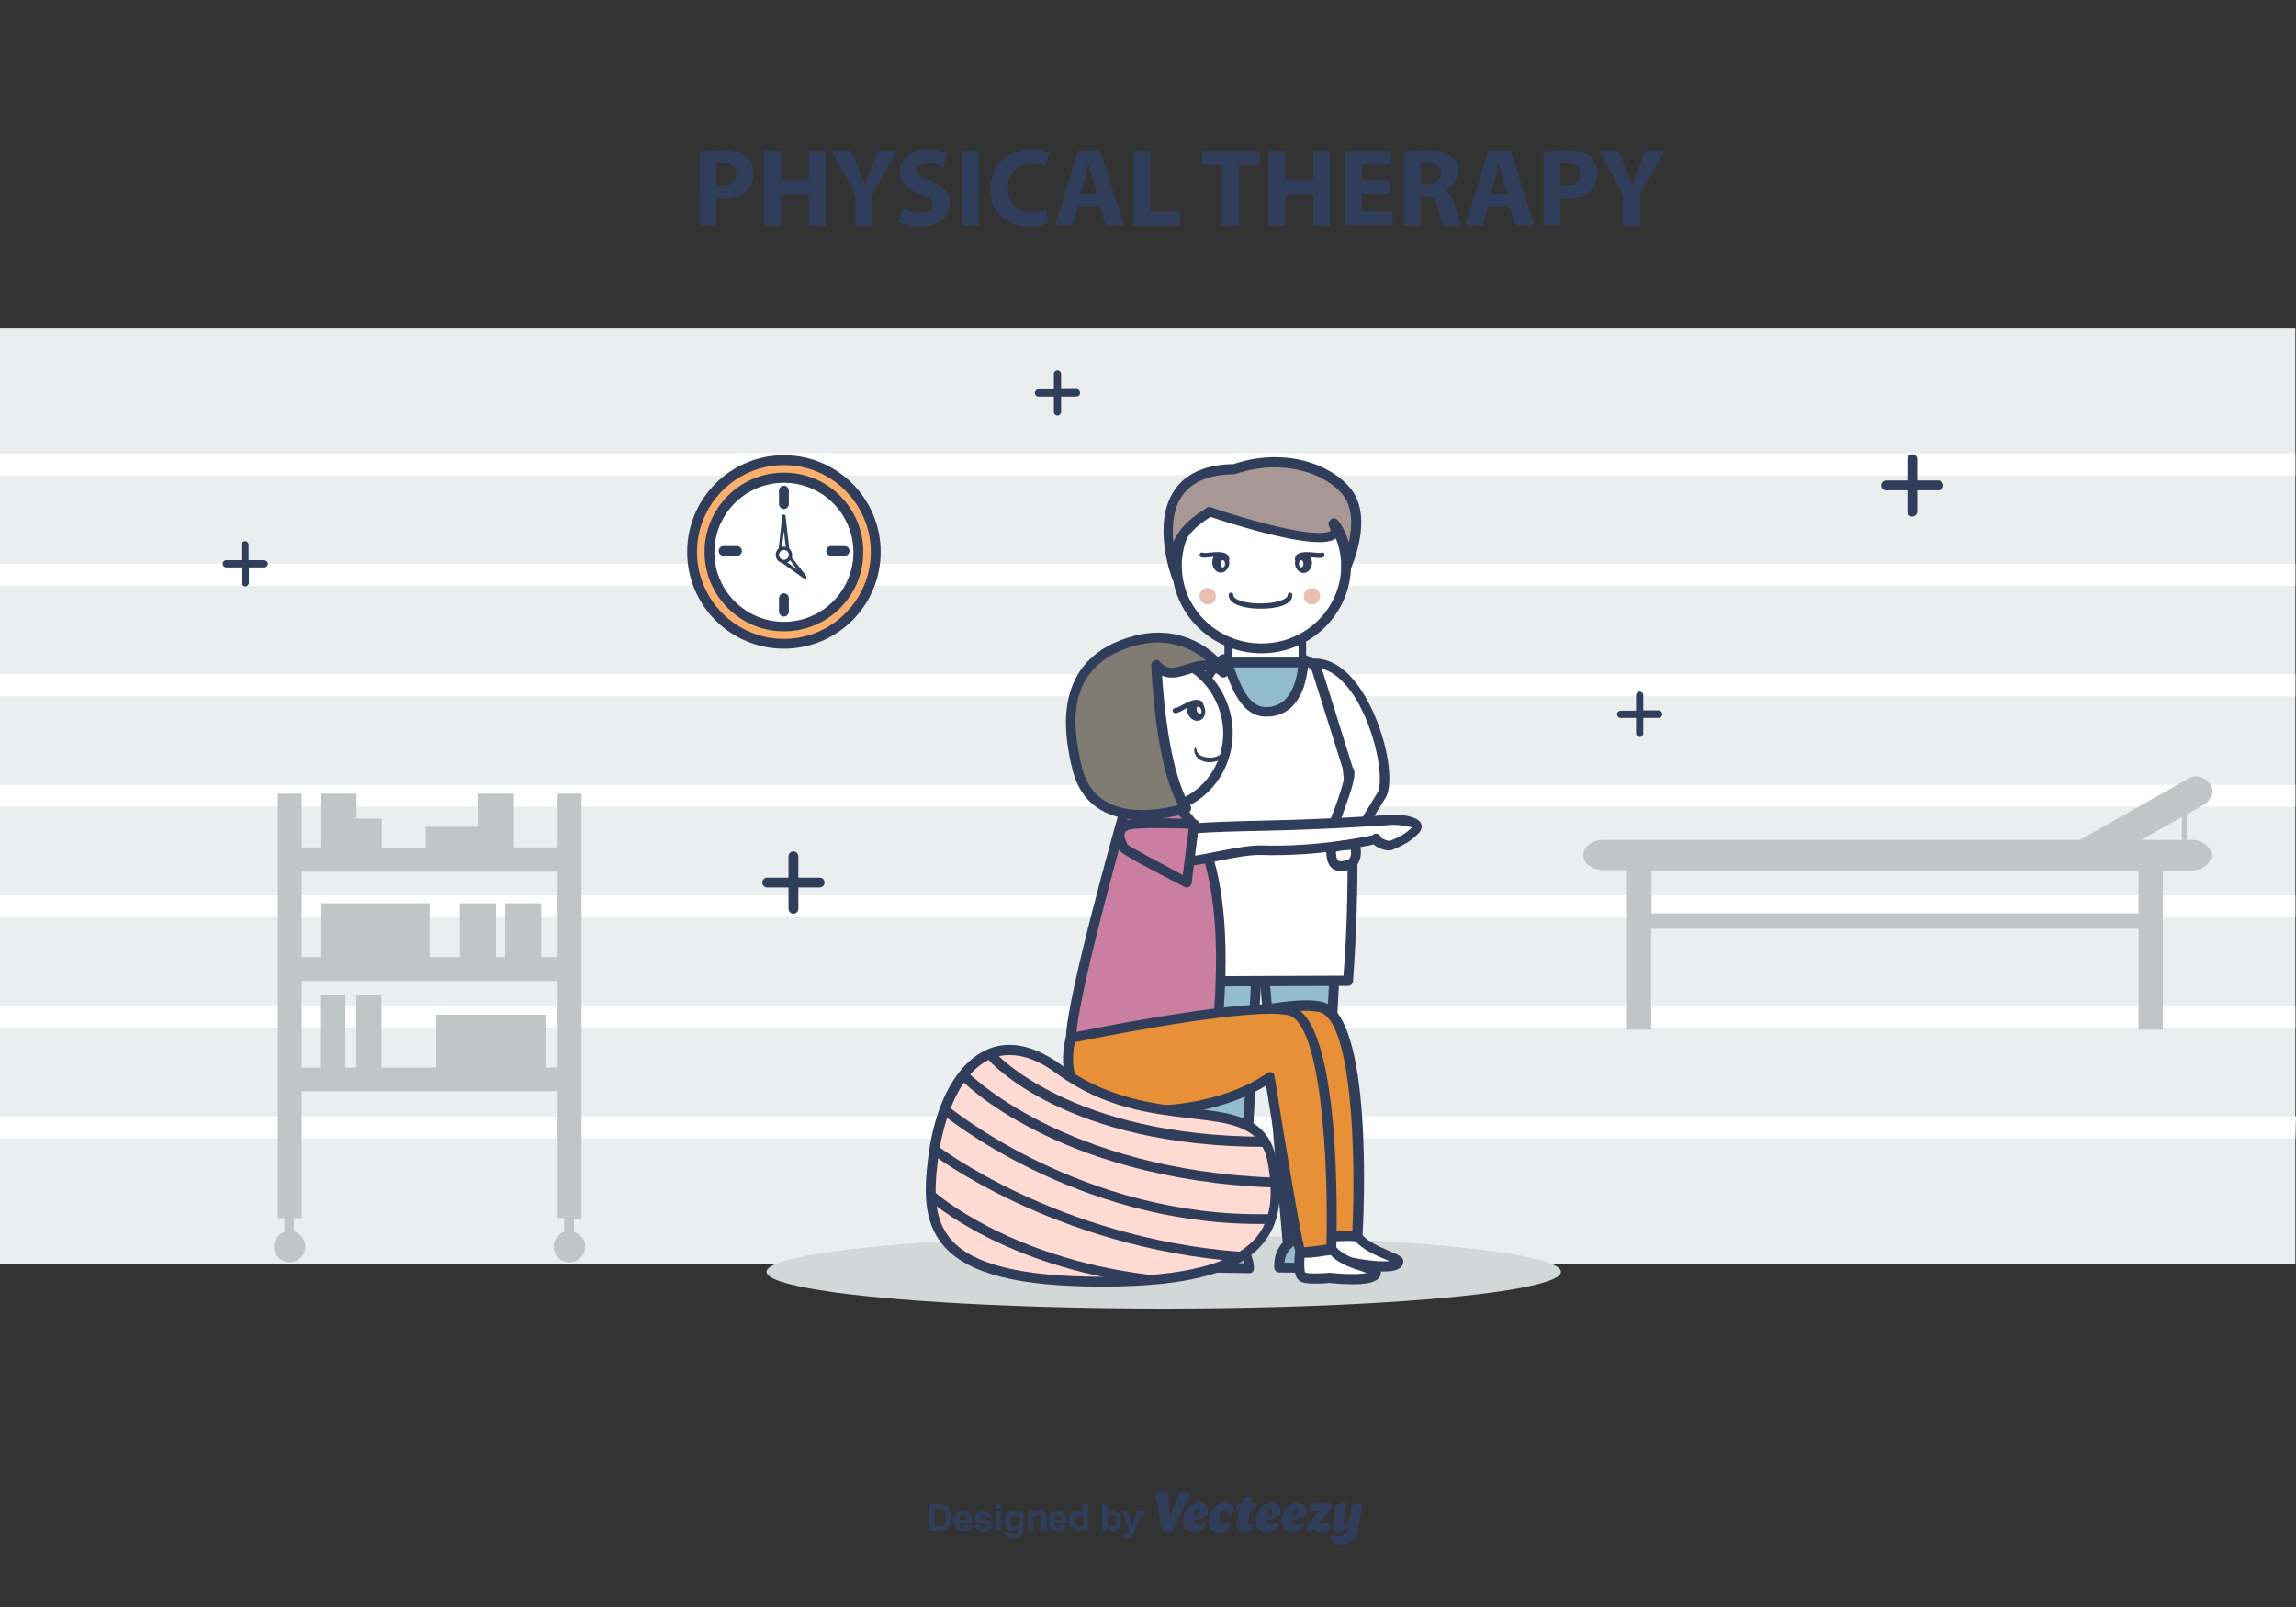 <?xml version="1.0" encoding="utf-8"?>
<!-- Generator: Adobe Illustrator 16.0.0, SVG Export Plug-In . SVG Version: 6.00 Build 0)  -->
<!DOCTYPE svg PUBLIC "-//W3C//DTD SVG 1.1//EN" "http://www.w3.org/Graphics/SVG/1.1/DTD/svg11.dtd">
<svg version="1.1" id="Layer_1" xmlns="http://www.w3.org/2000/svg" xmlns:xlink="http://www.w3.org/1999/xlink" x="0px" y="0px"
	 width="700px" height="490px" viewBox="0 0 700 490" enable-background="new 0 0 700 490" xml:space="preserve">
<rect x="0" y="0" width="700" height="490" fill="#333333" stroke="none"/>
<g>
	<g>
		<g>
			<g>
				<path fill="#303E5C" d="M362.4,454.9c0.3,0,0.7,0.3,0.7,0.3l-5.7,11.8c-0.6,0-2.1,0.1-2.5,0.1c-0.3,0-0.7-0.3-0.7-0.3l-1.9-11.8
					c1.2,0,2.7-0.1,3.1-0.1c0.3,0,0.7,0.3,0.7,0.3l0.6,5.8c0.1,0.5,0.1,1.2,0,1.9c0.2-0.8,0.4-1.5,0.6-2.1l2.4-5.8
					C360.7,455,362,454.9,362.4,454.9L362.4,454.9z"/>
			</g>
			<g>
				<path fill="#303E5C" d="M368.3,460.7c0,1.3-0.7,2.1-2.6,2.5l-1.9,0.4c0.2,0.8,0.7,1.2,1.5,1.2c1.1,0,1.8-0.8,1.8-0.8
					s0.5,0.3,0.5,0.9c0,1.1-1.7,2.2-3.7,2.2c-2,0-3.3-1.2-3.3-3.3c0-2.4,1.7-5.6,4.8-5.6C367.2,458.2,368.3,459.2,368.3,460.7
					L368.3,460.7z M365,461.9c0.4-0.1,0.5-0.5,0.5-0.8c0-0.4-0.1-0.9-0.5-0.9c-0.8,0-1.1,1.2-1.2,2.1L365,461.9z"/>
			</g>
			<g>
				<path fill="#303E5C" d="M373.5,458.2c1.6,0,2.7,0.8,2.7,1.9c0,1.3-1.6,1.8-1.6,1.8s-0.5-1.4-1.6-1.4c-0.7,0-1.2,0.7-1.2,2.3
					c0,1.4,0.4,2.1,1.3,2.1c1,0,1.6-0.6,1.6-0.6s0.5,0.3,0.5,0.9c0,1-1.6,2.1-3.5,2.1c-2,0-3.3-1.2-3.3-3.3
					C368.5,461.5,370.3,458.2,373.5,458.2L373.5,458.2z"/>
			</g>
			<g>
				<path fill="#303E5C" d="M381,456.3c0.4,0,0.6,0.3,0.6,0.3l-0.3,1.8h2l-0.4,1.4c-0.1,0.4-0.4,0.7-0.8,0.7h-1l-0.6,3.5
					c-0.1,0.6,0,0.8,0.4,0.8c0.4,0,0.7-0.2,0.7-0.2s0.5,0.3,0.5,0.9c0,0.9-1.3,1.7-2.9,1.7c-1.7,0-2.4-1-2.1-2.8l0.6-3.9h-1.1
					l0.5-1.4c0.1-0.4,0.4-0.6,0.8-0.6h0.5l0.6-1.7C379.9,456.6,380.6,456.3,381,456.3L381,456.3z"/>
			</g>
			<g>
				<path fill="#303E5C" d="M390.5,460.7c0,1.3-0.7,2.1-2.6,2.5l-1.9,0.4c0.2,0.8,0.7,1.2,1.5,1.2c1.1,0,1.8-0.8,1.8-0.8
					s0.5,0.3,0.5,0.9c0,1.1-1.7,2.2-3.7,2.2c-2,0-3.3-1.2-3.3-3.3c0-2.4,1.7-5.6,4.8-5.6C389.5,458.2,390.5,459.2,390.5,460.7
					L390.5,460.7z M387.3,461.9c0.4-0.1,0.5-0.5,0.5-0.8c0-0.4-0.1-0.9-0.5-0.9c-0.8,0-1.1,1.2-1.2,2.1L387.3,461.9z"/>
			</g>
			<g>
				<path fill="#303E5C" d="M398.4,460.7c0,1.3-0.7,2.1-2.6,2.5l-1.9,0.4c0.1,0.8,0.7,1.2,1.5,1.2c1.1,0,1.8-0.8,1.8-0.8
					s0.5,0.3,0.5,0.9c0,1.1-1.7,2.2-3.7,2.2c-2,0-3.3-1.2-3.3-3.3c0-2.4,1.7-5.6,4.8-5.6C397.3,458.2,398.4,459.2,398.4,460.7
					L398.4,460.7z M395.1,461.9c0.4-0.1,0.5-0.5,0.5-0.8c0-0.4-0.1-0.9-0.5-0.9c-0.8,0-1.1,1.2-1.2,2.1L395.1,461.9z"/>
			</g>
			<g>
				<path fill="#303E5C" d="M404.8,463.9c0,0,0.7,0.6,0.7,1.6c0,1.3-1.1,1.7-2.1,1.7c-1.3,0-2.2-0.6-3.1-0.9
					c-0.3,0.3-0.5,0.6-0.8,0.9c0,0-1.4,0-1.4-1c0-1.1,2-3.1,4.1-5.3c-0.2,0-0.5-0.1-0.7-0.1c-1.2,0-1.7,0.6-1.7,0.6
					s-0.6-0.7-0.6-1.6c0.1-1.2,1.3-1.6,2.2-1.6c1,0,1.8,0.4,2.5,0.7l0.6-0.7c0,0,1.4,0,1.4,1c0,1.1-1.9,3-3.9,5.2
					c0.4,0.1,0.8,0.2,1.2,0.2C404.3,464.6,404.8,463.9,404.8,463.9L404.8,463.9z"/>
			</g>
			<g>
				<path fill="#303E5C" d="M414,466.4c-0.5,3-2.6,4.5-5.3,4.5c-1.7,0-3-0.9-3-1.9c0-0.7,0.6-1,0.6-1s0.6,0.5,1.7,0.5
					c1.1,0,2.5-0.4,2.8-2l0.2-1.2c-0.7,1-1.7,1.8-2.9,1.8c-1.4,0-2-1.1-1.6-3.3l0.4-2.4c0.2-1.5,0.3-2.6,0.3-2.6
					c1-0.2,2.2-0.6,2.7-0.6c0.3,0,0.7,0.3,0.7,0.3l-0.5,3l-0.4,2.8c0,0.3,0,0.4,0.2,0.4c1.1,0,1.8-3.1,1.8-3.1
					c0.2-1.5,0.3-2.6,0.3-2.6c1-0.2,2.2-0.6,2.7-0.6c0.3,0,0.7,0.3,0.7,0.3l-0.5,3L414,466.4z"/>
			</g>
		</g>
		<g>
			<path fill="#303E5C" d="M283.2,458.7h3c0.7,0,1.2,0.1,1.6,0.2c0.5,0.1,0.9,0.4,1.2,0.7c0.3,0.4,0.6,0.8,0.8,1.3
				c0.2,0.5,0.3,1.1,0.3,1.9c0,0.7-0.1,1.2-0.3,1.7c-0.2,0.6-0.5,1.1-0.9,1.4c-0.3,0.3-0.7,0.5-1.2,0.6c-0.4,0.1-0.9,0.2-1.5,0.2
				h-3.1V458.7z M284.9,460.1v5.3h1.2c0.5,0,0.8,0,1-0.1c0.3-0.1,0.5-0.2,0.7-0.3c0.2-0.2,0.3-0.4,0.4-0.8c0.1-0.4,0.2-0.8,0.2-1.5
				s-0.1-1.1-0.2-1.4c-0.1-0.3-0.3-0.6-0.5-0.8c-0.2-0.2-0.5-0.3-0.8-0.4c-0.2-0.1-0.7-0.1-1.4-0.1H284.9z"/>
			<path fill="#303E5C" d="M294.7,464.9l1.6,0.3c-0.2,0.6-0.5,1-1,1.3c-0.4,0.3-1,0.4-1.6,0.4c-1,0-1.8-0.3-2.3-1
				c-0.4-0.5-0.6-1.2-0.6-2c0-1,0.3-1.7,0.8-2.3s1.2-0.8,2-0.8c0.9,0,1.6,0.3,2.1,0.9c0.5,0.6,0.8,1.4,0.7,2.6h-4
				c0,0.5,0.1,0.8,0.4,1.1c0.2,0.3,0.5,0.4,0.9,0.4c0.2,0,0.5-0.1,0.6-0.2C294.5,465.4,294.7,465.2,294.7,464.9z M294.8,463.3
				c0-0.4-0.1-0.8-0.4-1s-0.5-0.3-0.8-0.3c-0.3,0-0.6,0.1-0.9,0.4s-0.3,0.6-0.3,1H294.8z"/>
			<path fill="#303E5C" d="M296.9,465.1l1.6-0.2c0.1,0.3,0.2,0.5,0.4,0.7c0.2,0.2,0.5,0.2,0.9,0.2c0.4,0,0.7-0.1,0.9-0.2
				c0.1-0.1,0.2-0.2,0.2-0.4c0-0.1,0-0.2-0.1-0.3c-0.1-0.1-0.3-0.1-0.5-0.2c-1.3-0.3-2.1-0.5-2.4-0.7c-0.5-0.3-0.7-0.7-0.7-1.3
				c0-0.5,0.2-0.9,0.6-1.3c0.4-0.3,1-0.5,1.9-0.5c0.8,0,1.4,0.1,1.8,0.4c0.4,0.3,0.7,0.6,0.8,1.1l-1.5,0.3c-0.1-0.2-0.2-0.4-0.4-0.5
				c-0.2-0.1-0.4-0.2-0.8-0.2c-0.4,0-0.7,0.1-0.9,0.2c-0.1,0.1-0.2,0.2-0.2,0.3c0,0.1,0.1,0.2,0.2,0.3c0.1,0.1,0.6,0.2,1.5,0.4
				c0.8,0.2,1.4,0.4,1.8,0.7c0.3,0.3,0.5,0.7,0.5,1.1c0,0.5-0.2,1-0.7,1.4c-0.5,0.4-1.1,0.6-2,0.6c-0.8,0-1.5-0.2-1.9-0.5
				C297.4,466,297.1,465.6,296.9,465.1z"/>
			<path fill="#303E5C" d="M303.6,460.1v-1.4h1.6v1.4H303.6z M303.6,466.7v-5.8h1.6v5.8H303.6z"/>
			<path fill="#303E5C" d="M306.4,467.1l1.8,0.2c0,0.2,0.1,0.3,0.2,0.4c0.2,0.1,0.4,0.2,0.7,0.2c0.4,0,0.7-0.1,0.9-0.2
				c0.1-0.1,0.2-0.2,0.3-0.4c0-0.1,0.1-0.4,0.1-0.7v-0.8c-0.5,0.6-1.1,0.9-1.8,0.9c-0.8,0-1.4-0.3-1.9-1c-0.4-0.5-0.5-1.2-0.5-1.9
				c0-1,0.2-1.7,0.7-2.2c0.5-0.5,1.1-0.8,1.8-0.8c0.7,0,1.3,0.3,1.8,0.9v-0.8h1.5v5.2c0,0.7-0.1,1.2-0.2,1.5
				c-0.1,0.3-0.3,0.6-0.5,0.8c-0.2,0.2-0.5,0.3-0.8,0.5s-0.8,0.2-1.3,0.2c-1,0-1.7-0.2-2.2-0.5c-0.4-0.3-0.6-0.8-0.6-1.3
				C306.4,467.2,306.4,467.2,306.4,467.1z M307.9,463.7c0,0.6,0.1,1.1,0.4,1.4c0.2,0.3,0.5,0.4,0.9,0.4c0.4,0,0.7-0.1,1-0.4
				c0.3-0.3,0.4-0.7,0.4-1.3c0-0.6-0.1-1-0.4-1.3c-0.3-0.3-0.6-0.4-1-0.4c-0.4,0-0.7,0.1-0.9,0.4C308,462.7,307.9,463.1,307.9,463.7
				z"/>
			<path fill="#303E5C" d="M318.8,466.7h-1.6v-3c0-0.6,0-1-0.1-1.2c-0.1-0.2-0.2-0.3-0.3-0.4c-0.1-0.1-0.3-0.2-0.5-0.2
				c-0.3,0-0.5,0.1-0.7,0.2c-0.2,0.1-0.4,0.3-0.4,0.6c-0.1,0.2-0.1,0.7-0.1,1.3v2.6h-1.6v-5.8h1.5v0.9c0.5-0.7,1.2-1,2-1
				c0.3,0,0.7,0.1,1,0.2c0.3,0.1,0.5,0.3,0.7,0.5c0.1,0.2,0.3,0.4,0.3,0.6c0.1,0.2,0.1,0.6,0.1,1V466.7z"/>
			<path fill="#303E5C" d="M323.6,464.9l1.6,0.3c-0.2,0.6-0.5,1-1,1.3c-0.4,0.3-1,0.4-1.6,0.4c-1,0-1.8-0.3-2.3-1
				c-0.4-0.5-0.6-1.2-0.6-2c0-1,0.3-1.7,0.8-2.3c0.5-0.5,1.2-0.8,2-0.8c0.9,0,1.6,0.3,2.1,0.9c0.5,0.6,0.8,1.4,0.7,2.6h-4
				c0,0.5,0.1,0.8,0.4,1.1c0.2,0.3,0.5,0.4,0.9,0.4c0.2,0,0.5-0.1,0.6-0.2S323.5,465.2,323.6,464.9z M323.7,463.3
				c0-0.4-0.1-0.8-0.4-1c-0.2-0.2-0.5-0.3-0.8-0.3c-0.3,0-0.6,0.1-0.9,0.4s-0.3,0.6-0.3,1H323.7z"/>
			<path fill="#303E5C" d="M331.8,466.7h-1.5v-0.9c-0.2,0.3-0.5,0.6-0.9,0.7c-0.3,0.2-0.7,0.2-1,0.2c-0.7,0-1.3-0.3-1.8-0.8
				c-0.5-0.5-0.7-1.3-0.7-2.2c0-1,0.2-1.7,0.7-2.2c0.5-0.5,1.1-0.8,1.8-0.8c0.7,0,1.2,0.3,1.7,0.8v-2.9h1.6V466.7z M327.6,463.7
				c0,0.6,0.1,1.1,0.3,1.3c0.3,0.4,0.6,0.6,1.1,0.6c0.4,0,0.7-0.2,0.9-0.4c0.3-0.3,0.4-0.7,0.4-1.3c0-0.7-0.1-1.1-0.4-1.4
				c-0.2-0.3-0.6-0.4-0.9-0.4c-0.4,0-0.7,0.1-0.9,0.4C327.7,462.7,327.6,463.1,327.6,463.7z"/>
			<path fill="#303E5C" d="M336,466.7v-8h1.6v2.9c0.5-0.5,1.1-0.8,1.7-0.8c0.7,0,1.3,0.3,1.8,0.8c0.5,0.5,0.7,1.2,0.7,2.2
				c0,1-0.2,1.8-0.7,2.3c-0.5,0.5-1.1,0.8-1.8,0.8c-0.3,0-0.7-0.1-1-0.2c-0.3-0.2-0.6-0.4-0.9-0.7v0.9H336z M337.6,463.7
				c0,0.6,0.1,1,0.3,1.3c0.3,0.4,0.6,0.6,1.1,0.6c0.3,0,0.6-0.1,0.9-0.4s0.4-0.7,0.4-1.4c0-0.7-0.1-1.1-0.4-1.4
				c-0.2-0.3-0.6-0.4-0.9-0.4c-0.4,0-0.7,0.1-0.9,0.4S337.6,463.1,337.6,463.7z"/>
			<path fill="#303E5C" d="M348,460.4c-0.4,0-0.7,0.2-0.9,0.5h-0.5l-1.4,4.1l-1.4-4.1h-1.7l2.3,5.8c-0.1,0.3-0.2,0.6-0.4,0.8
				c-0.2,0.2-0.4,0.3-0.8,0.3c-0.2,0-0.4,0-0.7-0.1l0.1,1.2c0.3,0.1,0.6,0.1,0.9,0.1c0.3,0,0.6,0,0.8-0.1c0.2-0.1,0.4-0.1,0.6-0.3
				s0.3-0.3,0.4-0.4c0.1-0.2,0.3-0.4,0.4-0.8l0.4-1l1.5-4c0.1,0,0.2,0.1,0.3,0.1C349.4,462.6,349.4,460.4,348,460.4z"/>
		</g>
	</g>
	<g>
		<path fill="#303E5C" d="M213.3,46.3c1.6-0.3,3.8-0.5,7-0.5c3.2,0,5.4,0.6,7,1.8c1.5,1.1,2.4,3,2.4,5.3c0,2.2-0.7,4.1-2.1,5.4
			c-1.8,1.7-4.4,2.4-7.4,2.4c-0.7,0-1.3,0-1.8-0.1v8.1h-5.1V46.3z M218.4,56.6c0.4,0.1,1,0.1,1.7,0.1c2.7,0,4.4-1.4,4.4-3.7
			c0-2.1-1.5-3.3-4-3.3c-1,0-1.8,0.1-2.1,0.2V56.6z"/>
		<path fill="#303E5C" d="M238.1,46v8.8h8.5V46h5.1v22.8h-5.1v-9.5h-8.5v9.5h-5.2V46H238.1z"/>
		<path fill="#303E5C" d="M260.8,68.8v-9.3L253.6,46h5.9l2.3,5.5c0.7,1.7,1.2,2.9,1.8,4.4h0.1c0.5-1.4,1-2.7,1.7-4.4l2.3-5.5h5.8
			L266,59.3v9.5H260.8z"/>
		<path fill="#303E5C" d="M275.1,63.5c1.4,0.7,3.5,1.4,5.7,1.4c2.4,0,3.6-1,3.6-2.5c0-1.4-1.1-2.2-3.8-3.2c-3.8-1.3-6.3-3.4-6.3-6.7
			c0-3.9,3.2-6.9,8.6-6.9c2.6,0,4.5,0.5,5.8,1.1l-1.1,4.2c-0.9-0.4-2.5-1.1-4.8-1.1c-2.2,0-3.3,1-3.3,2.2c0,1.5,1.3,2.1,4.2,3.2
			c4,1.5,5.9,3.6,5.9,6.8c0,3.8-2.9,7.1-9.2,7.1c-2.6,0-5.2-0.7-6.5-1.4L275.1,63.5z"/>
		<path fill="#303E5C" d="M298.4,46v22.8h-5.2V46H298.4z"/>
		<path fill="#303E5C" d="M319.6,68.1c-0.9,0.5-3.1,1-5.8,1c-7.9,0-11.9-4.9-11.9-11.4c0-7.8,5.5-12.1,12.4-12.1
			c2.7,0,4.7,0.5,5.6,1l-1,4.1c-1-0.4-2.5-0.8-4.3-0.8c-4.1,0-7.3,2.5-7.3,7.5c0,4.6,2.7,7.4,7.3,7.4c1.6,0,3.3-0.3,4.3-0.7
			L319.6,68.1z"/>
		<path fill="#303E5C" d="M328.6,62.9l-1.6,5.8h-5.3l7-22.8h6.8l7.1,22.8h-5.5l-1.8-5.8H328.6z M334.4,59.1l-1.4-4.8
			c-0.4-1.4-0.8-3-1.1-4.4h-0.1c-0.3,1.4-0.7,3.1-1,4.4l-1.4,4.8H334.4z"/>
		<path fill="#303E5C" d="M345.5,46h5.2v18.5h9.1v4.3h-14.2V46z"/>
		<path fill="#303E5C" d="M372.6,50.3h-6.1V46H384v4.3h-6.2v18.5h-5.2V50.3z"/>
		<path fill="#303E5C" d="M391.9,46v8.8h8.5V46h5.1v22.8h-5.1v-9.5h-8.5v9.5h-5.2V46H391.9z"/>
		<path fill="#303E5C" d="M423.6,59.1h-8.4v5.4h9.4v4.2H410V46h14.1v4.2h-8.9V55h8.4V59.1z"/>
		<path fill="#303E5C" d="M428.1,46.3c1.7-0.3,4.1-0.5,6.9-0.5c3.4,0,5.7,0.5,7.4,1.8c1.4,1.1,2.1,2.7,2.1,4.8c0,2.9-2.1,4.9-4,5.6
			v0.1c1.6,0.6,2.5,2.2,3,4.3c0.7,2.6,1.4,5.5,1.9,6.4H440c-0.4-0.6-0.9-2.5-1.6-5.3c-0.6-2.8-1.6-3.6-3.7-3.7h-1.6v9h-5.1V46.3z
			 M433.2,56.1h2c2.6,0,4.1-1.3,4.1-3.3c0-2.1-1.4-3.1-3.8-3.2c-1.2,0-2,0.1-2.3,0.2V56.1z"/>
		<path fill="#303E5C" d="M453.7,62.9l-1.6,5.8h-5.3l7-22.8h6.8l7.1,22.8H462l-1.8-5.8H453.7z M459.5,59.1l-1.4-4.8
			c-0.4-1.4-0.8-3-1.1-4.4h-0.1c-0.3,1.4-0.7,3.1-1,4.4l-1.4,4.8H459.5z"/>
		<path fill="#303E5C" d="M470.6,46.3c1.6-0.3,3.8-0.5,7-0.5c3.2,0,5.4,0.6,7,1.8c1.5,1.1,2.4,3,2.4,5.3c0,2.2-0.7,4.1-2.1,5.4
			c-1.8,1.7-4.4,2.4-7.4,2.4c-0.7,0-1.3,0-1.8-0.1v8.1h-5.1V46.3z M475.7,56.6c0.4,0.1,1,0.1,1.7,0.1c2.7,0,4.4-1.4,4.4-3.7
			c0-2.1-1.5-3.3-4-3.3c-1,0-1.8,0.1-2.1,0.2V56.6z"/>
		<path fill="#303E5C" d="M494.8,68.8v-9.3L487.6,46h5.9l2.3,5.5c0.7,1.7,1.2,2.9,1.8,4.4h0.1c0.5-1.4,1-2.7,1.7-4.4l2.3-5.5h5.8
			L500,59.3v9.5H494.8z"/>
	</g>
	<g>
		<g>
			<rect x="-0.2" y="100" fill="#EAEEEF" width="700" height="285.5"/>
			<g>
				<rect x="-0.2" y="138.2" fill="#FFFFFF" width="700" height="6.7"/>
				<rect x="-0.2" y="171.9" fill="#FFFFFF" width="700" height="6.7"/>
				<rect x="-0.2" y="205.6" fill="#FFFFFF" width="700" height="6.7"/>
				<rect x="-0.2" y="239.3" fill="#FFFFFF" width="700" height="6.7"/>
				<rect x="-0.2" y="273" fill="#FFFFFF" width="700" height="6.7"/>
				<rect x="-0.2" y="306.7" fill="#FFFFFF" width="700" height="6.7"/>
				<polygon fill="#FFFFFF" points="699.8,347.1 -0.2,347.1 0,340.4 700,340.4 				"/>
			</g>
		</g>
		<g>
			<g>
				<circle fill="#FAAF6C" cx="239" cy="168.3" r="28"/>
				<path fill="#303E5C" d="M239,197.8c-16.3,0-29.5-13.2-29.5-29.5s13.2-29.5,29.5-29.5s29.5,13.2,29.5,29.5S255.3,197.8,239,197.8
					z M239,141.8c-14.6,0-26.5,11.9-26.5,26.5s11.9,26.5,26.5,26.5s26.5-11.9,26.5-26.5S253.6,141.8,239,141.8z"/>
			</g>
			<g>
				<circle fill="#FFFFFF" cx="239" cy="168.3" r="22.7"/>
				<path fill="#303E5C" d="M239,192.5c-13.3,0-24.2-10.8-24.2-24.2c0-13.3,10.8-24.2,24.2-24.2s24.2,10.8,24.2,24.2
					C263.2,181.7,252.4,192.5,239,192.5z M239,147.2c-11.7,0-21.2,9.5-21.2,21.2s9.5,21.2,21.2,21.2s21.2-9.5,21.2-21.2
					S250.7,147.2,239,147.2z"/>
			</g>
			<g>
				<path fill="#303E5C" d="M239,155.2c-0.8,0-1.5-0.7-1.5-1.5v-4.1c0-0.8,0.7-1.5,1.5-1.5s1.5,0.7,1.5,1.5v4.1
					C240.5,154.5,239.8,155.2,239,155.2z"/>
			</g>
			<g>
				<path fill="#303E5C" d="M239,188c-0.8,0-1.5-0.7-1.5-1.5v-4.1c0-0.8,0.7-1.5,1.5-1.5s1.5,0.7,1.5,1.5v4.1
					C240.5,187.3,239.8,188,239,188z"/>
			</g>
			<g>
				<path fill="#303E5C" d="M224.7,169.5h-4.1c-0.8,0-1.5-0.7-1.5-1.5s0.7-1.5,1.5-1.5h4.1c0.8,0,1.5,0.7,1.5,1.5
					S225.5,169.5,224.7,169.5z"/>
			</g>
			<g>
				<path fill="#303E5C" d="M257.5,169.5h-4.1c-0.8,0-1.5-0.7-1.5-1.5s0.7-1.5,1.5-1.5h4.1c0.8,0,1.5,0.7,1.5,1.5
					S258.3,169.5,257.5,169.5z"/>
			</g>
			<g>
				<polygon fill="#FFFFFF" points="237.7,169.2 239,157.5 240.4,169.2 				"/>
				<path fill="#303E5C" d="M240.4,169.7C240.4,169.7,240.4,169.7,240.4,169.7h-2.7c-0.1,0-0.3-0.1-0.4-0.2s-0.1-0.2-0.1-0.4
					l1.3-11.8c0-0.3,0.2-0.4,0.5-0.4s0.5,0.2,0.5,0.4l1.3,11.6c0,0.1,0,0.1,0,0.2C240.9,169.5,240.7,169.7,240.4,169.7z
					 M238.2,168.7h1.6l-0.8-6.8L238.2,168.7z"/>
			</g>
			<g>
				<polygon fill="#FFFFFF" points="240.2,169.2 245.4,176 238.4,171 				"/>
				<path fill="#303E5C" d="M245.4,176.5c-0.1,0-0.2,0-0.3-0.1l-7-5c-0.1-0.1-0.2-0.2-0.2-0.4c0-0.1,0-0.3,0.1-0.4l1.7-1.8
					c0.1-0.1,0.2-0.2,0.4-0.2c0.1,0,0.3,0.1,0.4,0.2l5.2,6.7c0.1,0.1,0.2,0.2,0.2,0.4C246,176.3,245.7,176.5,245.4,176.5
					C245.4,176.5,245.4,176.5,245.4,176.5z M239.2,170.9l3.8,2.7l-2.8-3.7L239.2,170.9z"/>
			</g>
			<g>
				<circle fill="#FFFFFF" cx="239" cy="169.2" r="2"/>
				<path fill="#303E5C" d="M239,171.7c-1.4,0-2.5-1.1-2.5-2.5s1.1-2.5,2.5-2.5s2.5,1.1,2.5,2.5S240.4,171.7,239,171.7z M239,167.7
					c-0.8,0-1.5,0.7-1.5,1.5s0.7,1.5,1.5,1.5s1.5-0.7,1.5-1.5S239.9,167.7,239,167.7z"/>
			</g>
		</g>
		<path fill="#303E5C" d="M249.9,267.6h-6.5v-6.5c0-0.8-0.7-1.5-1.5-1.5s-1.5,0.7-1.5,1.5v6.5h-6.5c-0.8,0-1.5,0.7-1.5,1.5
			s0.7,1.5,1.5,1.5h6.5v6.5c0,0.8,0.7,1.5,1.5,1.5s1.5-0.7,1.5-1.5v-6.5h6.5c0.8,0,1.5-0.7,1.5-1.5S250.8,267.6,249.9,267.6z"/>
		<path fill="#303E5C" d="M591,146.5h-6.5V140c0-0.8-0.7-1.5-1.5-1.5s-1.5,0.7-1.5,1.5v6.5H575c-0.8,0-1.5,0.7-1.5,1.5
			s0.7,1.5,1.5,1.5h6.5v6.5c0,0.8,0.7,1.5,1.5,1.5s1.5-0.7,1.5-1.5v-6.5h6.5c0.8,0,1.5-0.7,1.5-1.5S591.8,146.5,591,146.5z"/>
		<path fill="#303E5C" d="M80.5,170.8h-4.7v-4.7c0-0.6-0.5-1.1-1.1-1.1c-0.6,0-1.1,0.5-1.1,1.1v4.7H69c-0.6,0-1.1,0.5-1.1,1.1
			s0.5,1.1,1.1,1.1h4.7v4.7c0,0.6,0.5,1.1,1.1,1.1c0.6,0,1.1-0.5,1.1-1.1V173h4.7c0.6,0,1.1-0.5,1.1-1.1S81.1,170.8,80.5,170.8z"/>
		<path fill="#303E5C" d="M328.2,118.6h-4.7V114c0-0.6-0.5-1.1-1.1-1.1c-0.6,0-1.1,0.5-1.1,1.1v4.7h-4.7c-0.6,0-1.1,0.5-1.1,1.1
			s0.5,1.1,1.1,1.1h4.7v4.7c0,0.6,0.5,1.1,1.1,1.1c0.6,0,1.1-0.5,1.1-1.1v-4.7h4.7c0.6,0,1.1-0.5,1.1-1.1S328.8,118.6,328.2,118.6z"
			/>
		<path fill="#303E5C" d="M505.7,216.6H501V212c0-0.6-0.5-1.1-1.1-1.1c-0.6,0-1.1,0.5-1.1,1.1v4.7h-4.7c-0.6,0-1.1,0.5-1.1,1.1
			s0.5,1.1,1.1,1.1h4.7v4.7c0,0.6,0.5,1.1,1.1,1.1c0.6,0,1.1-0.5,1.1-1.1v-4.7h4.7c0.6,0,1.1-0.5,1.1-1.1S506.3,216.6,505.7,216.6z"
			/>
		<path fill="#C1C5C6" d="M668.2,256.1h-1.5v-7.8l5.2-2.9c2.2-1.3,3-4.1,1.8-6.3c-1.3-2.2-4.1-3-6.3-1.8l-32.6,18.4
			c-0.2,0.1-0.4,0.3-0.6,0.4H488.7c-3.3,0-6,2.1-6,4.6s2.7,4.6,6,4.6h7.3V314h7.4v-30.8H652V314h7.4v-48.6h8.8c3.3,0,6-2.1,6-4.6
			S671.5,256.1,668.2,256.1z M652,278.5H503.5v-13.1H652V278.5z M652.8,256.1l12.4-7v7H652.8z"/>
		<path fill="#C1C5C6" d="M175,375.7v-4.1h2.3v-38.7v-7.3v-26.4v-7.3v-26v-7.3V242H170v16.4h-13.3V242h-11v10.1h-15.9v6.4h-13.4
			v-8.9h-7.7V242h-11v16.4H92V242h-7.3v16.4v7.3v26v7.3v26.4v7.3v38.7h2v4.2c-1.8,0.7-3.2,2.4-3.2,4.5c0,2.7,2.2,4.8,4.8,4.8
			c2.7,0,4.8-2.2,4.8-4.8c0-2.2-1.5-4-3.5-4.6v-4.1H92v-38.7h78v38.7h2v4.2c-1.8,0.7-3.2,2.4-3.2,4.5c0,2.7,2.2,4.8,4.8,4.8
			c2.7,0,4.8-2.2,4.8-4.8C178.5,378.1,177,376.3,175,375.7z M92,265.8h78v26h-5v-16.4h-11v16.4h-2.8v-16.4h-11v16.4H131v-16.4H97.7
			v16.4H92V265.8z M166.3,325.5v-16.1H133v16.1h-16.7v-22.1h-7.7v22.1h-3.3v-22.1h-7.7v22.1H92v-26.4h78v26.4H166.3z"/>
	</g>
	<g>
		<ellipse fill="#D2D7D8" cx="354.8" cy="387.8" rx="121.1" ry="11.2"/>
		<g>
			<g>
				<g>
					<g>
						<rect x="374.4" y="190.7" fill="#FFFFFF" width="22.7" height="20.3"/>
						<path fill="#303E5C" d="M397.1,212.1h-22.7c-0.6,0-1.1-0.5-1.1-1.1v-20.3c0-0.6,0.5-1.1,1.1-1.1h22.7c0.6,0,1.1,0.5,1.1,1.1
							V211C398.2,211.6,397.7,212.1,397.1,212.1z M375.5,209.9h20.4v-18h-20.4V209.9z"/>
					</g>
					<g>
						<ellipse fill="#FFFFFF" cx="384.6" cy="172.5" rx="25.8" ry="25.2"/>
						<path fill="#303E5C" d="M384.6,199.2c-15,0-27.3-12-27.3-26.7c0-14.7,12.2-26.7,27.3-26.7s27.3,12,27.3,26.7
							C411.8,187.2,399.6,199.2,384.6,199.2z M384.6,148.8c-13.4,0-24.3,10.6-24.3,23.7c0,13.1,10.9,23.7,24.3,23.7
							s24.3-10.6,24.3-23.7C408.8,159.5,397.9,148.8,384.6,148.8z"/>
					</g>
					<g>
						<g>
							<path fill="#303E5C" d="M374.7,170.9c0-0.1,0.1-0.2,0.1-0.3c0-0.6-0.2-1.1-0.6-1.5c-1.1-1-3.4-0.8-5.5-0.6
								c-0.6,0.1-1.5,0.1-1.8,0.1c-0.3-0.2-0.6-0.2-0.9,0c-0.3,0.3-0.4,0.7-0.1,1c0.4,0.6,1.3,0.5,3,0.3c0.3,0,0.7-0.1,1.1-0.1
								c-0.3,0.5-0.4,1.1-0.4,1.7c0,1.7,1.2,3.1,2.6,3.1c1.4,0,2.6-1.4,2.6-3.1C374.7,171.3,374.7,171.1,374.7,170.9z"/>
						</g>
						<g>
							<ellipse fill="#FFF1F1" cx="372.8" cy="171.9" rx="0.7" ry="1.1"/>
						</g>
					</g>
					<g>
						<g>
							<path fill="#303E5C" d="M403.6,168.6c-0.3-0.2-0.6-0.2-0.9,0c-0.3,0-1.2,0-1.8-0.1c-2-0.2-4.3-0.4-5.5,0.6
								c-0.4,0.4-0.6,0.9-0.6,1.5c0,0.1,0,0.2,0.1,0.3c0,0.2-0.1,0.4-0.1,0.7c0,1.7,1.2,3.1,2.6,3.1s2.6-1.4,2.6-3.1
								c0-0.6-0.2-1.2-0.4-1.7c0.4,0,0.8,0.1,1.1,0.1c1.7,0.2,2.5,0.2,3-0.3C403.9,169.3,403.9,168.9,403.6,168.6z"/>
						</g>
						<g>
							<ellipse fill="#FFF1F1" cx="396.7" cy="171.9" rx="0.7" ry="1.1"/>
						</g>
					</g>
					<g>
						<path fill="#303E5C" d="M384.4,185.6c-2.4,0-4.7-0.3-6.5-0.9c-2.8-0.9-3.3-2.3-3.3-3.3c0-0.4,0.3-0.7,0.7-0.7s0.7,0.3,0.7,0.7
							c0,1.5,3.7,2.6,8.3,2.6s8.3-1.2,8.3-2.6c0-0.4,0.3-0.7,0.7-0.7c0.4,0,0.7,0.3,0.7,0.7C394.2,184.5,389,185.6,384.4,185.6z"/>
					</g>
					<g>
						<circle fill="#E8BEB2" cx="368.2" cy="181.8" r="2.5"/>
					</g>
					<g>
						<circle fill="#E8BEB2" cx="400" cy="181.8" r="2.5"/>
					</g>
					<g>
						<path fill="#A79895" d="M410.2,149.5c-6.3-7.2-19.8-11.3-33.9-6.5c-30,0.2-17.5,33-17.5,33c-3.4-13,8.1-18.5,10-20.1
							c0,0,43.8,15,37.8,3.6c2.7,3.2,4.7,9.8,3.7,13.5C410.3,173,417.4,157.7,410.2,149.5z"/>
						<path fill="#303E5C" d="M358.8,177.5c-0.6,0-1.2-0.4-1.4-1c-0.3-0.7-6.3-16.9,0.7-27.1c3.5-5.1,9.6-7.8,18-7.9
							c4.1-1.4,8.4-2.1,12.6-2.1c9.2,0,17.7,3.4,22.7,9.1c7.8,8.8,0.6,24.5,0.3,25.2c-0.3,0.7-1.1,1-1.9,0.8c-0.7-0.3-1.1-1-0.9-1.8
							c0.6-2.1-0.1-5.7-1.4-8.7c-1.1,0.9-2.8,1.3-5.3,1.3c-9.6,0-29-6.3-33.1-7.7c-0.2,0.1-0.3,0.2-0.5,0.3
							c-3.3,2.2-11.1,7.3-8.3,17.7c0.2,0.8-0.2,1.6-1,1.8C359.1,177.5,358.9,177.5,358.8,177.5z M406.6,158c0.4,0,0.9,0.2,1.2,0.5
							c1.4,1.7,2.7,4.2,3.4,6.9c1.1-4.8,1.4-10.9-2.1-14.9c-4.4-5-12.1-8-20.5-8c-4,0-8,0.7-11.9,2c-0.2,0.1-0.3,0.1-0.5,0.1
							c-7.5,0.1-12.9,2.3-15.8,6.6c-2.8,4.1-3.1,9.4-2.7,14.1c2.2-5.2,6.8-8.2,9.1-9.7c0.4-0.3,0.7-0.5,1-0.7
							c0.4-0.3,0.9-0.4,1.4-0.2c0.2,0.1,22.9,7.8,32.9,7.8c3,0,3.5-0.7,3.5-0.7c0.1-0.1,0.1-0.5-0.4-1.4c-0.4-0.7-0.1-1.5,0.5-1.9
							C406,158.1,406.3,158,406.6,158z"/>
					</g>
				</g>
				<g>
					<rect x="372.8" y="202.1" fill="#93BCD0" width="26.5" height="22.1"/>
					<path fill="#303E5C" d="M399.3,225.6h-26.5c-0.8,0-1.5-0.7-1.5-1.5v-22.1c0-0.8,0.7-1.5,1.5-1.5h26.5c0.8,0,1.5,0.7,1.5,1.5
						v22.1C400.8,225,400.1,225.6,399.3,225.6z M374.3,222.6h23.5v-19.1h-23.5V222.6z"/>
				</g>
				<g>
					<g>
						<g>
							<path fill="#93BCD0" d="M368.7,378.1c0,0,3.7,4.1,7.6,3.6c2.5-0.3,2.4-3.2,2.4-3.2l5-92.8l-23.2-1L368.7,378.1z"/>
							<path fill="#303E5C" d="M375.7,383.3L375.7,383.3c-4.3,0-8-4-8.1-4.2c-0.2-0.2-0.4-0.6-0.4-0.9l-8.1-93.4
								c0-0.4,0.1-0.9,0.4-1.2c0.3-0.3,0.7-0.5,1.1-0.5l23.2,1c0.4,0,0.8,0.2,1,0.5c0.3,0.3,0.4,0.7,0.4,1.1l-5,92.8
								c0,1.5-0.7,4.4-3.7,4.7C376.2,383.2,376,383.3,375.7,383.3z M370.1,377.4c1.1,1,3.4,2.8,5.6,2.8c0,0,0,0,0,0
								c0.1,0,0.3,0,0.4,0c1-0.1,1-1.4,1-1.7c0,0,0-0.1,0-0.1l5-91.3l-19.9-0.8L370.1,377.4z"/>
						</g>
						<g>
							<path fill="#93BCD0" d="M373.2,377.7c-4.1-0.1-7.2,3.9-7,8.8l14.8,0.2C380.8,381.8,377.3,377.7,373.2,377.7z"/>
							<path fill="#303E5C" d="M381,388.2C381,388.2,381,388.2,381,388.2l-14.9-0.2c-0.8,0-1.4-0.6-1.5-1.4
								c-0.2-3.1,0.8-5.9,2.7-7.9c1.5-1.6,3.5-2.5,5.6-2.5c0,0,0.1,0,0.1,0c4.9,0.1,9.1,4.8,9.3,10.5c0,0.4-0.1,0.8-0.4,1.1
								C381.8,388,381.4,388.2,381,388.2z M367.7,385l11.6,0.2c-0.8-3.4-3.3-6-6.2-6c0,0,0,0,0,0c-1.4,0-2.6,0.5-3.6,1.6
								C368.6,381.8,367.9,383.3,367.7,385z"/>
						</g>
					</g>
					<g>
						<g>
							<path fill="#93BCD0" d="M392.5,378.1c0,0,3.7,4.1,7.6,3.6c2.5-0.3,2.4-3.2,2.4-3.2l5-92.8l-23.2-1L392.5,378.1z"/>
							<path fill="#303E5C" d="M399.5,383.3L399.5,383.3c-4.3,0-8-4-8.1-4.2c-0.2-0.2-0.4-0.6-0.4-0.9l-8.1-93.4
								c0-0.4,0.1-0.9,0.4-1.2c0.3-0.3,0.7-0.5,1.1-0.5l23.2,1c0.4,0,0.8,0.2,1,0.5c0.3,0.3,0.4,0.7,0.4,1.1l-5,92.8
								c0,1.5-0.7,4.4-3.7,4.7C400,383.2,399.8,383.3,399.5,383.3z M393.9,377.4c1.1,1,3.4,2.8,5.6,2.8c0,0,0,0,0,0
								c0.1,0,0.3,0,0.4,0c1-0.1,1-1.4,1-1.7c0,0,0-0.1,0-0.1l5-91.3l-19.9-0.8L393.9,377.4z"/>
						</g>
						<g>
							<path fill="#93BCD0" d="M397,377.7c-4.1-0.1-7.2,3.9-7,8.8l14.8,0.2C404.6,381.8,401.1,377.7,397,377.7z"/>
							<path fill="#303E5C" d="M404.9,388.2C404.9,388.2,404.8,388.2,404.9,388.2L390,388c-0.8,0-1.4-0.6-1.5-1.4
								c-0.2-3.1,0.8-5.9,2.7-7.9c1.5-1.6,3.5-2.5,5.6-2.5c0,0,0.1,0,0.1,0c4.9,0.1,9.1,4.8,9.3,10.5c0,0.4-0.1,0.8-0.4,1.1
								C405.7,388,405.3,388.2,404.9,388.2z M391.6,385l11.6,0.2c-0.8-3.4-3.3-6-6.2-6c0,0,0,0,0,0c-1.4,0-2.6,0.5-3.6,1.6
								C392.4,381.8,391.7,383.3,391.6,385z"/>
						</g>
					</g>
				</g>
				<g>
					<path fill="#FFFFFF" d="M372.8,201.1c2.3-1.6,3.6,15.7,12.9,16c11.8,0.4,11.8-16,11.8-16c21.3,8.2,13.6,98,13.6,98l-53.5,0.2
						C357.6,299.3,354.5,213.8,372.8,201.1z"/>
					<path fill="#303E5C" d="M357.6,300.8c-0.8,0-1.5-0.6-1.5-1.4c-0.1-3.5-2.8-86.5,15.8-99.5c0.3-0.2,0.7-0.4,1.1-0.4
						c1.7,0,2.4,1.9,3.6,5c1.6,4.4,4.1,10.9,9.1,11.1c4.2,0.1,7.2-2.2,8.9-7c1.3-3.7,1.3-7.5,1.3-7.5c0-0.5,0.2-1,0.7-1.2
						c0.4-0.3,0.9-0.3,1.4-0.2c9.4,3.6,14.7,21.6,15.7,53.4c0.7,23.3-1.2,45.9-1.2,46.1c-0.1,0.8-0.7,1.4-1.5,1.4L357.6,300.8
						C357.6,300.8,357.6,300.8,357.6,300.8z M372.8,202.9c-6.6,5.7-11.1,23.7-13,52.1c-1.3,19.2-0.9,37.6-0.8,42.7l50.6-0.2
						c2-24.6,3.4-83.8-10.8-94.1c-0.2,1.6-0.6,3.8-1.3,6.1c-2.1,5.9-6,9-11.3,9c-0.2,0-0.3,0-0.5,0c-7-0.2-10-8.3-11.8-13.1
						C373.5,204.6,373.1,203.6,372.8,202.9z"/>
				</g>
				<g>
					<path fill="#FFFFFF" d="M411.2,234.9c2,1.5-5.4,18.7-7,21.7c-0.5,0.9,8.1,0.7,8.1,0.7s6.5-10.7,9-14.6
						c4.2-6.6-5-40.5-20.3-40.5L411.2,234.9z"/>
					<path fill="#303E5C" d="M410.8,258.8c-6.8,0-7.5-0.5-8-1.3c-0.3-0.5-0.3-1.1,0-1.6c3.9-7.3,7.3-18.4,7.2-20
						c-0.1-0.1-0.2-0.3-0.3-0.5l-10.3-32.7c-0.1-0.5-0.1-1,0.2-1.3c0.3-0.4,0.7-0.6,1.2-0.6c5.9,0,11.5,4.4,16,12.6
						c5.9,10.7,8.6,25.3,5.5,30.1c-2.5,3.9-8.9,14.5-8.9,14.6c-0.3,0.4-0.7,0.7-1.3,0.7C412.3,258.8,411.7,258.8,410.8,258.8z
						 M406.3,255.7c0.9,0.1,2.4,0.1,4.5,0.1c0.2,0,0.4,0,0.6,0c1.5-2.5,6.4-10.6,8.5-14c2-3.1,0.2-16.4-5.6-27.1
						c-2-3.7-6-9.5-11.3-10.8l9.4,30.1c0.9,1,1,3.3-2.1,11.6C409.1,249.4,407.4,253.3,406.3,255.7z"/>
				</g>
			</g>
			<g>
				<path fill="#FFFFFF" d="M412,385c0,0,13.7,2.8,14.3-0.4c0.3-1.3-9.2-3.1-12.6-7.8c-0.4-0.6-10.2,1-10-0.7
					c0.1-1.2-1.6,6.4-0.2,7.8C405,385.2,412,385,412,385z"/>
				<path fill="#303E5C" d="M421.8,387.7c-3.9,0-8.9-0.9-9.9-1.1c-0.2,0-0.4,0-0.7,0c-7,0-8.2-1.1-8.6-1.5c-2.2-2.1-0.2-9.5-0.2-9.5
					c0.2-0.6,0.8-1,1.4-1c0.4,0,0.8,0.2,1.1,0.5c0.1,0.1,0.2,0.3,0.3,0.4c0.3,0,0.8,0.1,1.6,0.1c1.1,0,2.4-0.1,3.6-0.2
					c1-0.1,1.9-0.1,2.5-0.1c0.6,0,1.6,0,2.1,0.8c1.8,2.5,5.9,4.2,8.7,5.4c2.8,1.2,4.5,1.9,4.1,3.6
					C427.3,387.7,423.3,387.7,421.8,387.7z M412,383.5c0.1,0,0.2,0,0.3,0c0.1,0,5.5,1.1,9.5,1.1c0.8,0,1.3,0,1.8-0.1
					c-0.3-0.1-0.7-0.3-1-0.4c-3.1-1.3-7.2-3-9.6-5.9c-0.6,0-1.5,0.1-2.4,0.1c-1.2,0.1-2.6,0.2-3.7,0.2c-0.8,0-1.4,0-1.9-0.1
					c-0.2,1.7-0.4,3.8-0.1,4.5c0.5,0.3,2.6,0.7,6.5,0.7C411.7,383.5,412,383.5,412,383.5C412,383.5,412,383.5,412,383.5z"/>
			</g>
			<g>
				<path fill="#E79037" d="M406,376.8c1.5,0,7.8,0.3,7.8,0.3s3.7-66.1-11.1-69.9c-12-3.1-64.2,11.9-64.2,11.9l7.8,20.2l51.1-17.2
					C397.5,322,404.9,376.8,406,376.8z"/>
				<path fill="#303E5C" d="M413.8,378.5C413.8,378.5,413.7,378.5,413.8,378.5c-0.1,0-6.3-0.3-7.8-0.3c-1.7,0-1.9,0-6.1-28.7
					c-1.5-10.7-3-21.4-3.6-25.6l-49.4,16.6c-0.8,0.3-1.6-0.1-1.9-0.9l-7.8-20.2c-0.2-0.4-0.1-0.8,0.1-1.2s0.5-0.7,0.9-0.8
					c1.8-0.5,43.3-12.4,60.3-12.4c1.9,0,3.5,0.2,4.7,0.5c15.5,4,12.6,64.6,12.2,71.5C415.2,377.9,414.6,378.5,413.8,378.5z
					 M407,375.3c1.5,0,3.8,0.1,5.3,0.2c1.2-25.2-0.4-64.4-10-66.9c-1-0.2-2.3-0.4-4-0.4c-14.7,0-50,9.6-57.8,11.8l6.7,17.3
					l49.8-16.7c0.4-0.1,0.9-0.1,1.3,0.1c0.4,0.2,0.6,0.6,0.7,1.1C401.5,340.4,405.7,369.9,407,375.3z"/>
			</g>
			<g>
				<path fill="#CA7EA1" d="M343.1,246.5h15.8c0,0,19,8.2,11.7,73.2c-0.2,1.6-44,5.9-44-3.2C326.5,304.6,343.1,246.5,343.1,246.5z"
					/>
				<path fill="#303E5C" d="M346.8,323.6c-14.6,0-21.8-2.3-21.8-7.1c0-11.9,15.9-68,16.6-70.4c0.2-0.6,0.8-1.1,1.4-1.1h15.8
					c0.2,0,0.4,0,0.6,0.1c0.8,0.4,19.9,9.4,12.6,74.7c-0.1,1.1-0.2,1.9-8.9,2.8C357.9,323.3,352,323.6,346.8,323.6z M344.2,248
					c-2.3,8-16.1,57.8-16.1,68.5c0,1.5,4,4.1,18.8,4.1c10.3,0,19.8-1.2,22.3-1.9c6.3-58-8.6-69.4-10.7-70.7H344.2z"/>
			</g>
			<g>
				<path fill="#FFFFFF" d="M348.2,261.6c7.9,4.7,26.7-2.6,36.4-2.3c18.8,0.5,34.6-3.3,34.6-3.3l0.2-0.3c-0.2,0.9,3.5,2.7,4.7,2.1
					c2.1-1,4.4-1.6,7.4-4.6c3.1-3-7-3.2-7-3.2s-18.6,1.4-38.6,1.8c-16.8,0.3-31.9,0.8-37.1,3.6C345.3,257.2,345.9,260.2,348.2,261.6
					z"/>
				<path fill="#303E5C" d="M355.6,264.7C355.6,264.7,355.6,264.7,355.6,264.7c-3.5,0-6.2-0.6-8.2-1.8c-1.7-1-2.6-2.6-2.6-4.3
					c0-1.1,0.5-3.1,3.3-4.6c5.4-2.9,20.3-3.4,37.7-3.8c19.7-0.4,38.3-1.7,38.5-1.8c0,0,0.1,0,0.1,0c3.6,0,8,0.6,8.9,2.8
					c0.2,0.6,0.4,1.7-0.9,3c-2.7,2.7-4.9,3.6-6.9,4.5c-0.3,0.1-0.6,0.3-0.9,0.4c-0.4,0.2-0.8,0.2-1.2,0.2c-1.5,0-3.5-0.8-4.6-1.8
					c-3.2,0.7-17.7,3.7-34.3,3.2c-3.5-0.1-8.2,0.8-13.2,1.8C366,263.6,360.4,264.7,355.6,264.7z M424.6,251.5
					c-1.2,0.1-19.4,1.4-38.6,1.8c-16.4,0.3-31.5,0.8-36.4,3.4c-1.1,0.6-1.7,1.3-1.7,2c0,0.6,0.4,1.2,1.1,1.7
					c1.5,0.9,3.7,1.4,6.6,1.4c0,0,0,0,0,0c4.5,0,9.9-1,15.2-2.1c5.2-1,10.1-2,13.9-1.9c16.5,0.5,30.7-2.5,33.7-3.1
					c0.4-0.5,1.1-0.6,1.7-0.4c0.5,0.2,0.8,0.6,0.9,1.1c0.5,0.4,1.9,1,2.7,1c0.3-0.1,0.7-0.3,1-0.4c1.7-0.7,3.5-1.5,5.8-3.7
					C429.3,251.9,426.8,251.5,424.6,251.5z"/>
			</g>
			<g>
				<path fill="#CA7EA1" d="M342.6,258.5c-1.9-3.6-1.8-5.3,0.5-6.7c2.2-1.3,20.9-0.5,20.9-0.5l-2.2,17.8
					C361.8,269.1,343.1,259.5,342.6,258.5z"/>
				<path fill="#303E5C" d="M361.8,270.6c-0.2,0-0.5-0.1-0.7-0.2c-19.1-9.8-19.6-10.7-19.9-11.2c-1.6-3-2.7-6.4,1.1-8.7
					c0.5-0.3,1.6-1,10.5-1c5.5,0,11.2,0.3,11.3,0.3c0.4,0,0.8,0.2,1.1,0.5s0.4,0.7,0.3,1.2l-2.2,17.8c-0.1,0.5-0.4,0.9-0.8,1.1
					C362.3,270.5,362.1,270.6,361.8,270.6z M343.8,257.6c1.4,1,10,5.6,16.8,9.2l1.8-14.1c-2.1-0.1-5.9-0.2-9.5-0.2
					c-7.4,0-8.8,0.5-9,0.6C342.9,253.6,342.1,254.2,343.8,257.6z"/>
			</g>
			<g>
				<path fill="#FFFFFF" d="M372.7,214.4c5,12.1-0.6,25.9-12.4,30.8c-11.8,4.9-13.6-5.1-18.6-17.3c-5-12.1-11.3-21.8,0.6-26.6
					C354,196.4,367.7,202.3,372.7,214.4z"/>
				<path fill="#303E5C" d="M354.8,247.9c-7,0-9.7-6.9-12.8-14.8c-0.6-1.5-1.2-3-1.8-4.6c-0.6-1.6-1.3-3.1-2-4.6
					c-3-6.9-5.7-12.9-3.7-17.9c1.1-2.7,3.4-4.7,7-6.2c2.9-1.2,6-1.8,9.2-1.8c10.2,0,19.3,6.2,23.2,15.8c5.3,12.9-0.7,27.5-13.2,32.7
					C358.6,247.5,356.6,247.9,354.8,247.9z M350.8,201.1c-2.8,0-5.5,0.5-8.1,1.6c-2.9,1.2-4.6,2.7-5.4,4.5
					c-1.5,3.7,0.9,9.2,3.6,15.5c0.7,1.5,1.3,3,2,4.6c0.7,1.6,1.3,3.2,1.8,4.7c3.2,8.2,5.2,12.9,10,12.9c1.4,0,3-0.4,4.9-1.1
					c11.1-4.6,16.3-17.5,11.6-28.8C367.8,206.5,359.8,201.1,350.8,201.1z"/>
			</g>
			<g>
				<path fill="#807B73" d="M352.5,202.7c0,0,1.1,31.8,9,43.7c0,0-28.7,9.9-33.3-13.2c-1.5-7.6-7.5-31.4,18.3-37.9
					c18.2-4.6,28,11.2,26.4,9.7C365.6,198.6,358.1,209.6,352.5,202.7z"/>
				<path fill="#303E5C" d="M348.4,250c-12,0-19.5-5.7-21.7-16.5l-0.2-0.8c-1.7-8-6.7-32.2,19.6-38.9c2.3-0.6,4.7-0.9,7-0.9
					c13.5,0,21.5,10.3,21.5,12.1c0,0.4-0.2,0.8-0.5,1.1s-0.7,0.5-1.1,0.5c-0.6,0-1-0.4-1.1-0.5c-1.3-1.2-2.7-1.7-4.3-1.7
					c-1.6,0-3.3,0.5-5,1.1c-1.7,0.5-3.5,1.1-5.3,1.1c0,0,0,0,0,0c-1.1,0-2.1-0.2-3-0.6c0.5,8.4,2.5,30.4,8.6,39.6
					c0.3,0.4,0.3,0.9,0.2,1.3c-0.1,0.4-0.5,0.8-0.9,0.9C361.7,247.9,355.6,250,348.4,250z M353,195.9c-2,0-4.1,0.3-6.2,0.8
					c-23.5,6-19.2,26.5-17.4,35.3l0.2,0.9c1.9,9.3,8.2,14.1,18.7,14.1c4.5,0,8.6-0.9,10.9-1.5c-7.1-13-8.2-41.5-8.2-42.7
					c0-0.6,0.4-1.2,1-1.5c0.6-0.2,1.3,0,1.7,0.5c1,1.2,2.1,1.8,3.5,1.8c1.3,0,2.8-0.5,4.4-1c2-0.6,4.1-1.3,6.2-1.2
					C364.7,198.8,359.7,195.9,353,195.9z"/>
			</g>
			<g>
				<g>
					<path fill="#303E5C" d="M366.9,214.9c0-0.1,0-0.2-0.1-0.3c-0.2-0.6-0.6-1-1.2-1.1c-1.5-0.5-3.6,0.6-5.4,1.6
						c-0.6,0.3-1.4,0.7-1.7,0.8c-0.3-0.1-0.7,0.1-0.9,0.4c-0.2,0.4-0.1,0.8,0.3,1c0.6,0.4,1.4,0,3-0.9c0.3-0.2,0.7-0.4,1-0.5
						c-0.1,0.6,0,1.2,0.3,1.8c0.7,1.6,2.3,2.5,3.7,1.9c1.4-0.6,1.9-2.3,1.3-4C367.1,215.4,367,215.1,366.9,214.9z"/>
				</g>
				<g>
					<path fill="#FFF1F1" d="M366.2,216.3c0.2,0.6,0.1,1.2-0.2,1.3c-0.4,0.2-0.9-0.2-1.1-0.8c-0.2-0.6-0.1-1.2,0.2-1.3
						C365.5,215.4,366,215.7,366.2,216.3z"/>
				</g>
			</g>
			<g>
				<path fill="#303E5C" d="M369.2,232.4c-1.2,0.1-2.4-0.2-3.3-0.7c-1.4-0.8-1.8-2.1-1.8-3c0-0.4,0.1-0.7,0.3-0.7
					c0.2,0,0.4,0.3,0.4,0.7c0.1,1.4,2,2.4,4.3,2.3c2.3-0.1,4.1-1.3,4-2.7c0-0.4,0.1-0.7,0.3-0.7c0.2,0,0.4,0.3,0.4,0.7
					C374,231.1,371.4,232.3,369.2,232.4z"/>
			</g>
			<g>
				<path fill="#FFFFFF" d="M405.7,259.3c0.5,1.3-0.4,6.7,5.9,4.2c2.3-0.9,2-5.9,0.8-5.9C411.7,257.6,405.2,258,405.7,259.3z"/>
				<path fill="#303E5C" d="M408.8,265.6L408.8,265.6c-3.9,0-4.3-3.7-4.4-5.1c0-0.3-0.1-0.6-0.1-0.7c-0.2-0.6-0.1-1.2,0.2-1.7
					c1.2-1.7,6.3-1.9,7.9-2c0,0,0,0,0,0c0.5,0,1.9,0.2,2.4,2.5c0.4,2-0.2,5.4-2.6,6.3C410.9,265.4,409.8,265.6,408.8,265.6z
					 M407.3,259.7c0,0.1,0,0.3,0,0.4c0.2,2.1,0.5,2.5,1.5,2.5l0,0c0.6,0,1.4-0.2,2.3-0.5c0.2-0.1,0.4-0.4,0.6-0.8
					c0.3-0.8,0.2-1.7,0.1-2.2C410.4,259.2,408.3,259.4,407.3,259.7z"/>
			</g>
			<g>
				<path fill="#E79037" d="M396.7,381.8c1.5,0,9.3-1,9.3-1s2.2-68.9-12.6-72.6c-12-3.1-66.9,8.4-66.9,8.4s-6.2,20.3,15,21.9
					c30.7,2.3,45.7-10,45.7-10S395.6,381.8,396.7,381.8z"/>
				<path fill="#303E5C" d="M396.7,383.3L396.7,383.3C396.7,383.3,396.7,383.3,396.7,383.3c-1.8,0-2,0-6.7-28
					c-1.7-9.9-3.3-19.9-4-24.3c-4.6,2.9-16.8,9.2-37,9.2c-2.5,0-5.1-0.1-7.7-0.3c-6.7-0.5-11.6-2.9-14.4-7c-4.8-7-2-16.4-1.9-16.8
					c0.2-0.5,0.6-0.9,1.1-1c1.7-0.4,43-8.9,61.3-8.9c2.7,0,4.8,0.2,6.3,0.6c15.4,4,13.9,67,13.7,74.1c0,0.7-0.6,1.3-1.3,1.4
					C405.4,382.4,398.4,383.3,396.7,383.3z M396.7,380.3l0,1.5L396.7,380.3C396.7,380.3,396.7,380.3,396.7,380.3z M387.2,326.9
					c0.2,0,0.4,0,0.5,0.1c0.5,0.2,0.9,0.6,0.9,1.2c2.8,18,7.6,46.7,9,52.1c1.7-0.1,4.8-0.5,6.8-0.8c0.7-26.2-1.8-67.4-11.5-69.9
					c-1.2-0.3-3.1-0.5-5.5-0.5c-16.5,0-53.4,7.4-59.7,8.7c-0.5,2.3-1.5,8.7,1.7,13.4c2.3,3.4,6.4,5.3,12.2,5.7
					c2.5,0.2,5,0.3,7.5,0.3c24.6,0,37-9.9,37.2-10C386.5,327,386.9,326.9,387.2,326.9z"/>
			</g>
			<g>
				<path fill="#FFFFFF" d="M405.3,389.6c0,0,13.9,1.7,14.3-1.6c0.2-1.3-9.5-2.3-13.2-6.7c-0.5-0.6-10,1.9-10,0.1
					c0-1.2-1.1,6.6,0.5,7.8C398.3,390.4,405.3,389.6,405.3,389.6z"/>
				<path fill="#303E5C" d="M412.5,391.6c-3.2,0-6.4-0.3-7.1-0.4c-0.6,0.1-2.5,0.2-4.5,0.2c0,0,0,0,0,0c-3.3,0-4.4-0.5-4.9-1
					c-2.4-1.9-1-9.5-1-9.5c0.2-0.6,0.8-1,1.4-1c0.4,0,0.8,0.2,1.1,0.5c0.1,0.1,0.2,0.2,0.2,0.3c0.1,0,0.3,0,0.4,0
					c1.2,0,3.1-0.3,4.7-0.5c1.4-0.2,2.4-0.4,3.1-0.4c0.3,0,1.1,0,1.6,0.6c2,2.4,6.3,3.7,9.1,4.6c2.9,0.9,4.6,1.5,4.4,3.2
					C420.7,391.2,416.3,391.6,412.5,391.6z M405.3,388.1c0.1,0,0.1,0,0.2,0c0,0,3.5,0.4,6.9,0.4c2.1,0,3.5-0.2,4.4-0.3
					c-0.4-0.1-0.7-0.2-1.1-0.4c-3.2-1-7.5-2.4-10-5.1c-0.6,0-1.5,0.2-2.4,0.3c-1.7,0.3-3.7,0.5-5.1,0.5c-0.2,0-0.4,0-0.5,0
					c-0.1,1.7-0.1,3.8,0.2,4.5c0.2,0.1,0.9,0.3,3,0.3c2.1,0,4.3-0.2,4.3-0.2C405.2,388.1,405.3,388.1,405.3,388.1z"/>
			</g>
			<g>
				<g>
					<path fill="#FFDBD4" d="M387.9,354.2c3.8,20.8-2.1,36.6-52,36.6c-52.3-0.1-54-16.8-51.4-37.8c3-24.2,16.8-42.9,38.4-26.9
						C352.5,347.9,383.7,331.1,387.9,354.2z"/>
					<path fill="#303E5C" d="M336.2,392.3h-0.3c-25.5,0-40.7-3.9-48.1-12.3c-6.6-7.5-6-17.6-4.8-27.2c2.6-20.7,12.3-34.2,24.7-34.2
						c5,0,10.4,2.1,16,6.2c13.7,10.1,28,11.8,39.4,13.1c13.2,1.5,23.7,2.7,26.1,16c2.1,11.5,0.8,19.3-4.1,25.2
						C377.8,388.1,362.2,392.3,336.2,392.3z M307.8,321.7c-13.2,0-19.9,17-21.8,31.5c-1.4,11-1.2,18.9,4.1,24.9
						c6.6,7.5,21.6,11.2,45.8,11.2h0.3c24.7,0,40-3.9,46.8-12c4.3-5.2,5.4-12.2,3.5-22.8c-2-11-10.6-12-23.5-13.5
						c-11.8-1.4-26.5-3.1-40.9-13.7C317,323.5,312.2,321.7,307.8,321.7z"/>
				</g>
				<g>
					<path fill="#303E5C" d="M385.7,349.7c-60.4,0-83.4-25.5-84.4-26.6l2.3-2c0.2,0.3,23.2,25.5,82.1,25.5V349.7z"/>
				</g>
				<g>
					<path fill="#303E5C" d="M388.7,362.1c-34.5-1.2-58.8-10.1-73-17.4c-15.6-7.9-22.8-15.5-23.1-15.9l2.2-2.1
						c0.3,0.3,29.3,30.1,94.1,32.4L388.7,362.1z"/>
				</g>
				<g>
					<path fill="#303E5C" d="M383.8,373.2c-56.2,0-96.4-33.4-96.8-33.7l1.9-2.3c0.4,0.3,41.2,34.2,97.8,33l0.1,3
						C385.8,373.2,384.8,373.2,383.8,373.2z"/>
				</g>
				<g>
					<path fill="#303E5C" d="M378,384.7c-56.8-4.4-93.7-32.7-94.1-33l1.8-2.4c0.4,0.3,36.6,28.1,92.4,32.4L378,384.7z"/>
				</g>
				<g>
					<path fill="#303E5C" d="M349.2,391.5c-43.1-5.4-65.2-24.9-66.1-25.7l2-2.2c0.2,0.2,22.4,19.7,64.5,25L349.2,391.5z"/>
				</g>
			</g>
		</g>
	</g>
</g>
</svg>
